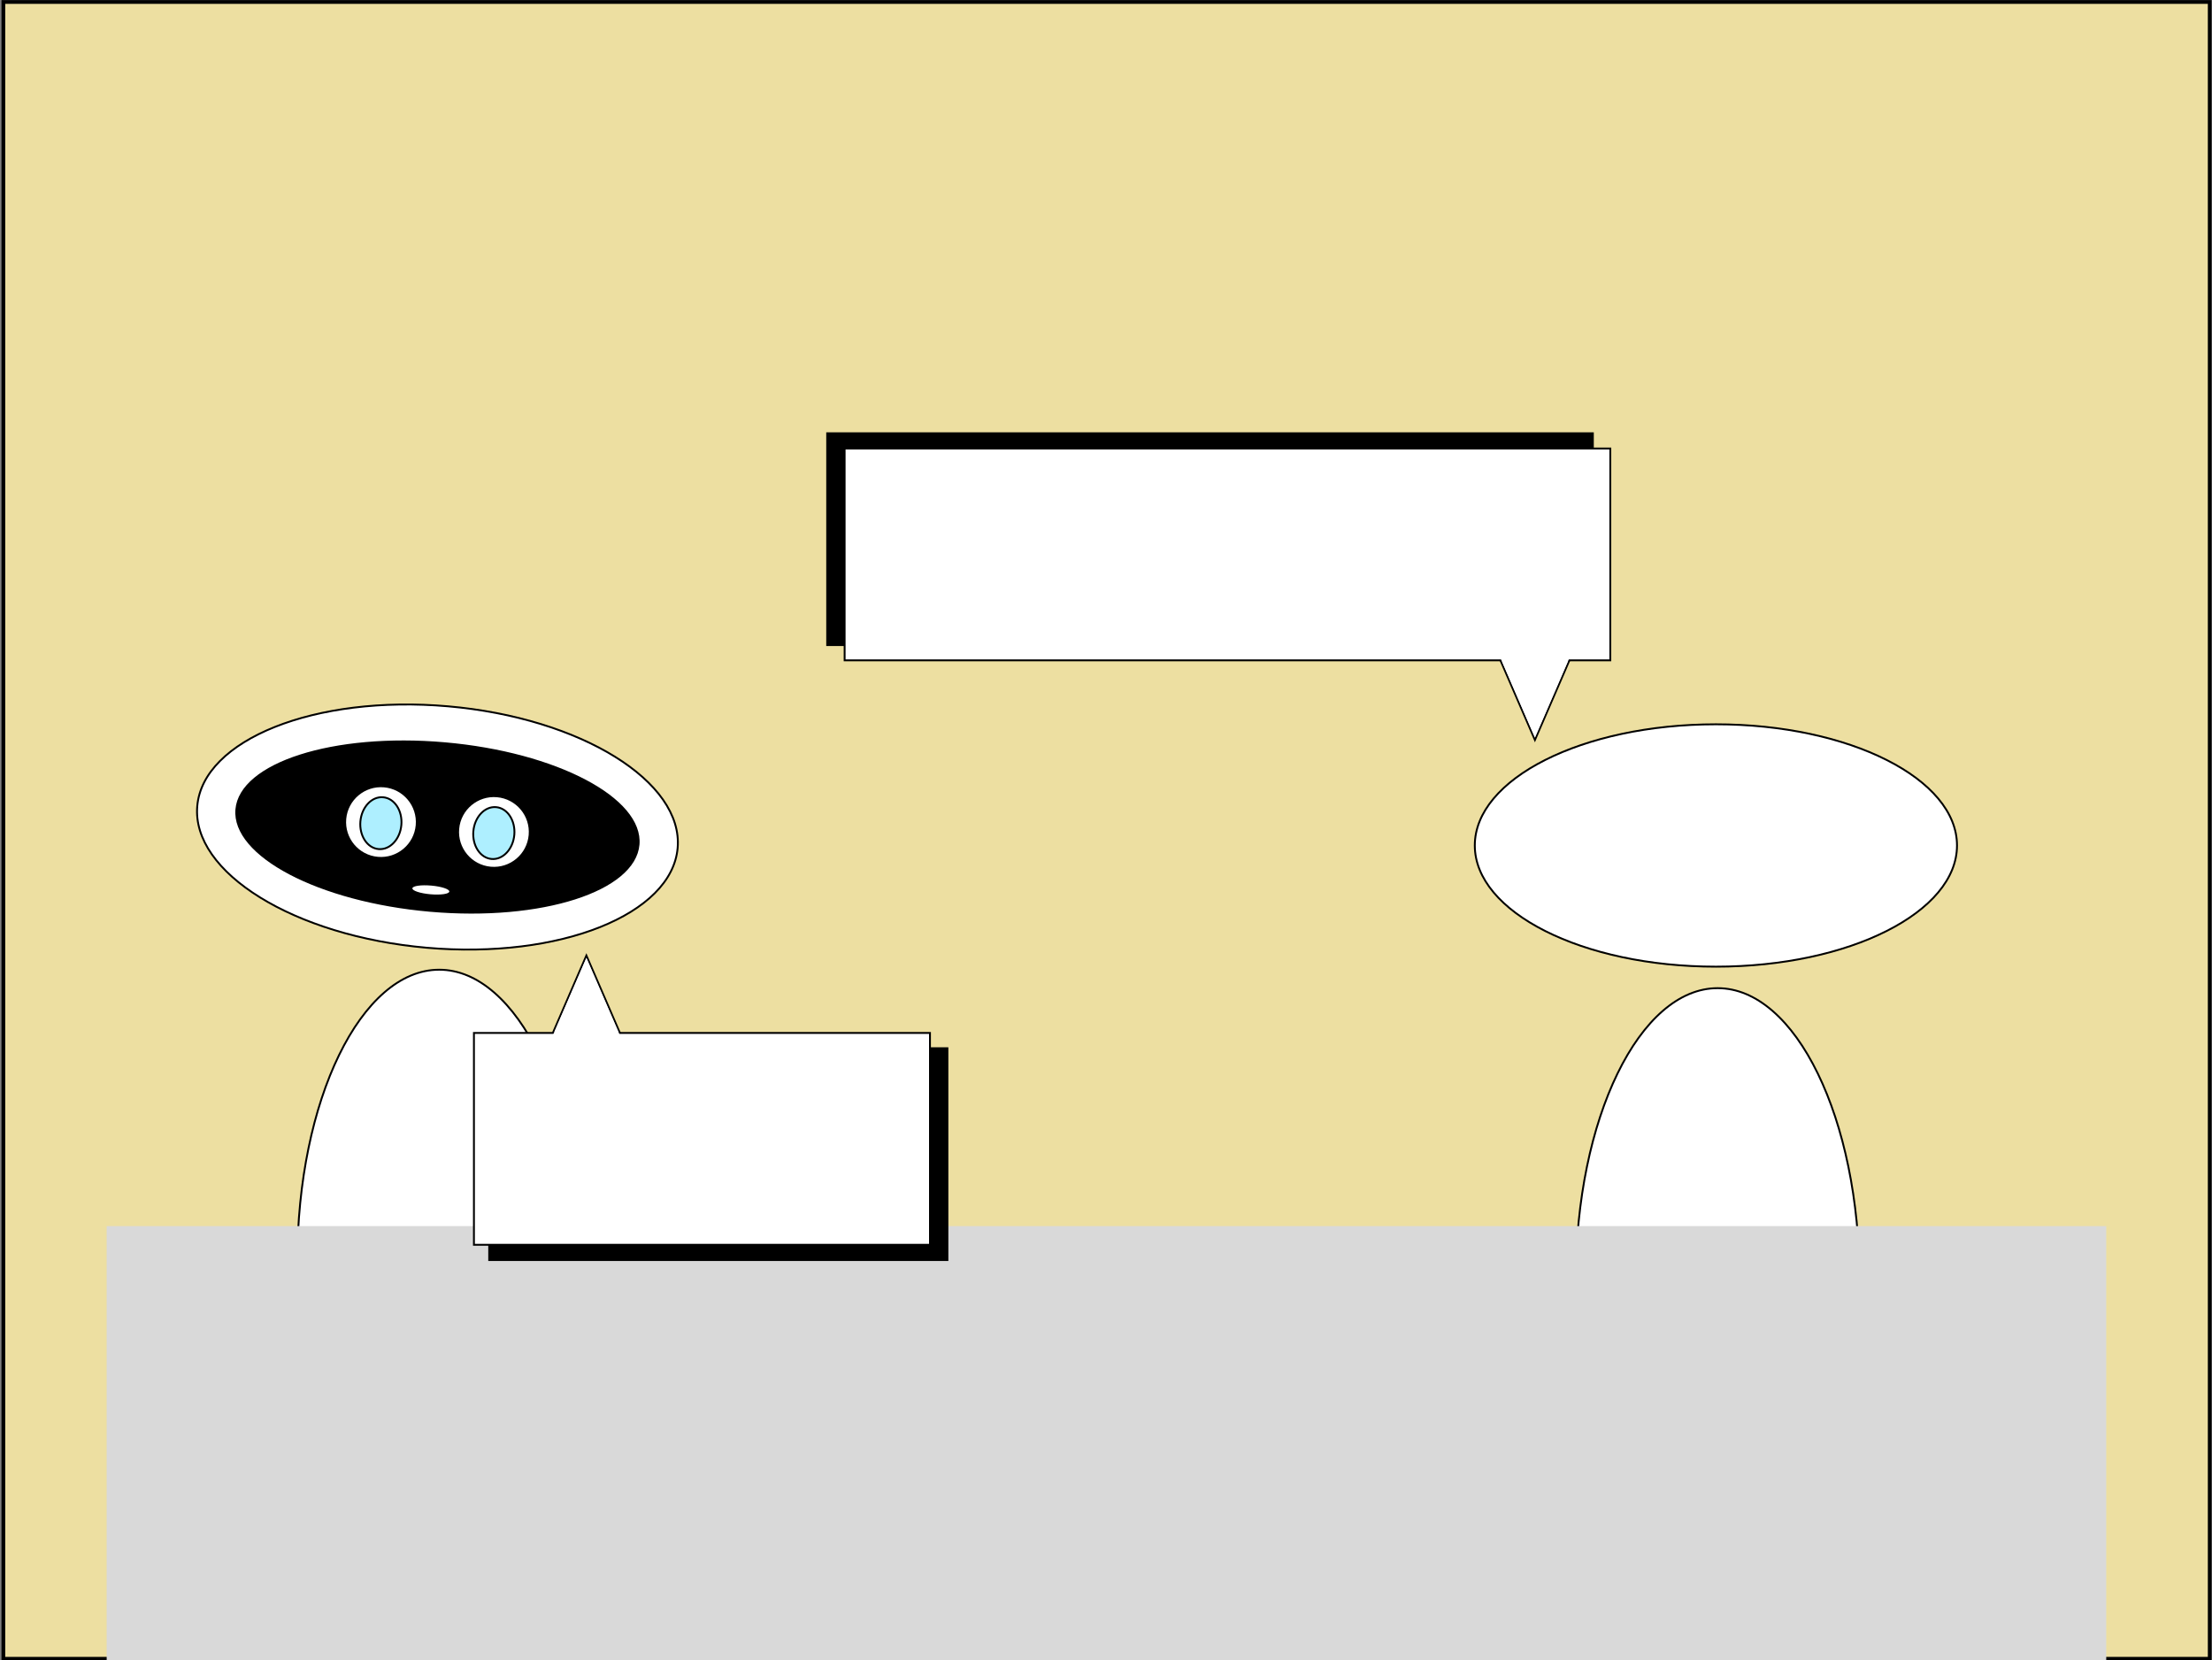 <svg width="1182" height="887" viewBox="0 0 1182 887" fill="none" xmlns="http://www.w3.org/2000/svg">
<rect x="0" y="0" width="1182" height="887" fill="#808080" stroke="none"/>
<rect x="1.795" y="1.059" width="1178.98" height="885.253" fill="#EDDFA1" stroke="black" stroke-width="2"/>
<path d="M234.691 518.136C255.468 518.136 274.42 535.444 288.208 563.756C301.979 592.035 310.511 631.136 310.511 674.353C310.511 717.571 301.979 756.672 288.208 784.951C274.42 813.263 255.468 830.571 234.691 830.571C213.914 830.571 194.962 813.263 181.174 784.951C167.403 756.672 158.871 717.571 158.871 674.353C158.871 631.136 167.403 592.035 181.174 563.756C194.962 535.444 213.914 518.136 234.691 518.136Z" fill="white" stroke="black"/>
<path d="M362.101 453.128C360.555 470.789 344.943 485.668 320.655 495.369C296.396 505.057 263.63 509.51 228.112 506.403C192.594 503.295 161.099 493.22 138.891 479.466C116.656 465.696 103.865 448.332 105.41 430.67C106.955 413.008 122.568 398.129 146.856 388.429C171.114 378.74 203.881 374.287 239.399 377.395C274.917 380.502 306.412 390.577 328.619 404.331C350.854 418.102 363.646 435.466 362.101 453.128Z" fill="white" stroke="black"/>
<ellipse cx="233.755" cy="441.899" rx="108.362" ry="45.442" transform="rotate(5 233.755 441.899)" fill="black"/>
<circle cx="203.576" cy="439.258" r="18.643" transform="rotate(5 203.576 439.258)" fill="white"/>
<circle cx="263.935" cy="444.539" r="18.643" transform="rotate(5 263.935 444.539)" fill="white"/>
<path d="M262.673 458.966C268.824 459.504 274.17 453.604 274.829 446.077C275.487 438.55 271.247 431.811 265.095 431.273C258.944 430.735 253.598 436.635 252.939 444.162C252.281 451.689 256.521 458.428 262.673 458.966Z" fill="#AEEFFF" stroke="black"/>
<path d="M202.313 453.686C208.465 454.224 213.811 448.323 214.47 440.796C215.128 433.27 210.888 426.53 204.736 425.992C198.585 425.454 193.238 431.354 192.58 438.881C191.921 446.408 196.162 453.147 202.313 453.686Z" fill="#AEEFFF" stroke="black"/>
<ellipse cx="230.23" cy="475.51" rx="9.904" ry="2.33" transform="rotate(5 230.23 475.51)" fill="white"/>
<path d="M917.843 527.995C938.62 527.995 957.572 545.303 971.36 573.615C985.131 601.894 993.663 640.995 993.663 684.212C993.663 727.43 985.131 766.531 971.36 794.809C957.572 823.122 938.62 840.43 917.843 840.43C897.067 840.43 878.114 823.122 864.327 794.809C850.555 766.531 842.024 727.43 842.024 684.212C842.024 640.995 850.555 601.894 864.327 573.615C878.114 545.303 897.067 527.995 917.843 527.995Z" fill="white" stroke="black"/>
<path d="M1045.74 451.758C1045.74 469.487 1031.49 485.67 1008.14 497.45C984.815 509.216 952.561 516.508 916.908 516.508C881.254 516.508 849 509.216 825.679 497.45C802.328 485.67 788.072 469.487 788.072 451.758C788.072 434.028 802.328 417.845 825.679 406.065C849 394.299 881.254 387.007 916.908 387.007C952.561 387.007 984.815 394.299 1008.14 406.065C1031.49 417.845 1045.74 434.028 1045.74 451.758Z" fill="white" stroke="black"/>
<circle cx="886.613" cy="451.758" r="18.643" fill="white"/>
<circle cx="947.203" cy="451.758" r="18.643" fill="white"/>
<ellipse cx="916.325" cy="485.548" rx="9.904" ry="2.33" fill="white"/>
<rect x="57" y="655.128" width="1068.48" height="231.872" fill="#D9D9D9"/>
<rect x="260.908" y="559.583" width="245.854" height="114.188" fill="black"/>
<path d="M313.8 511.611L313.341 510.552L312.882 511.611L294.719 553.558L294.416 554.257H295.178H331.504H332.266L331.963 553.558L313.8 511.611Z" fill="#D9D9D9" stroke="black"/>
<rect x="253.251" y="551.926" width="243.689" height="113.188" fill="white" stroke="black"/>
<path d="M313.341 511.81L331.504 553.757H295.178L313.341 511.81Z" fill="white"/>
<rect x="851.657" y="345.188" width="410.146" height="114.188" transform="rotate(-180 851.657 345.188)" fill="black"/>
<path d="M819.738 394.325L820.197 395.384L820.656 394.325L838.819 352.378L839.122 351.679H838.361H802.034H801.272L801.575 352.378L819.738 394.325Z" fill="#D9D9D9" stroke="black"/>
<rect x="860.479" y="352.845" width="409.146" height="113.188" transform="rotate(-180 860.479 352.845)" fill="white" stroke="black"/>
<path d="M820.197 394.126L802.034 352.179H838.361L820.197 394.126Z" fill="white"/>
</svg>
